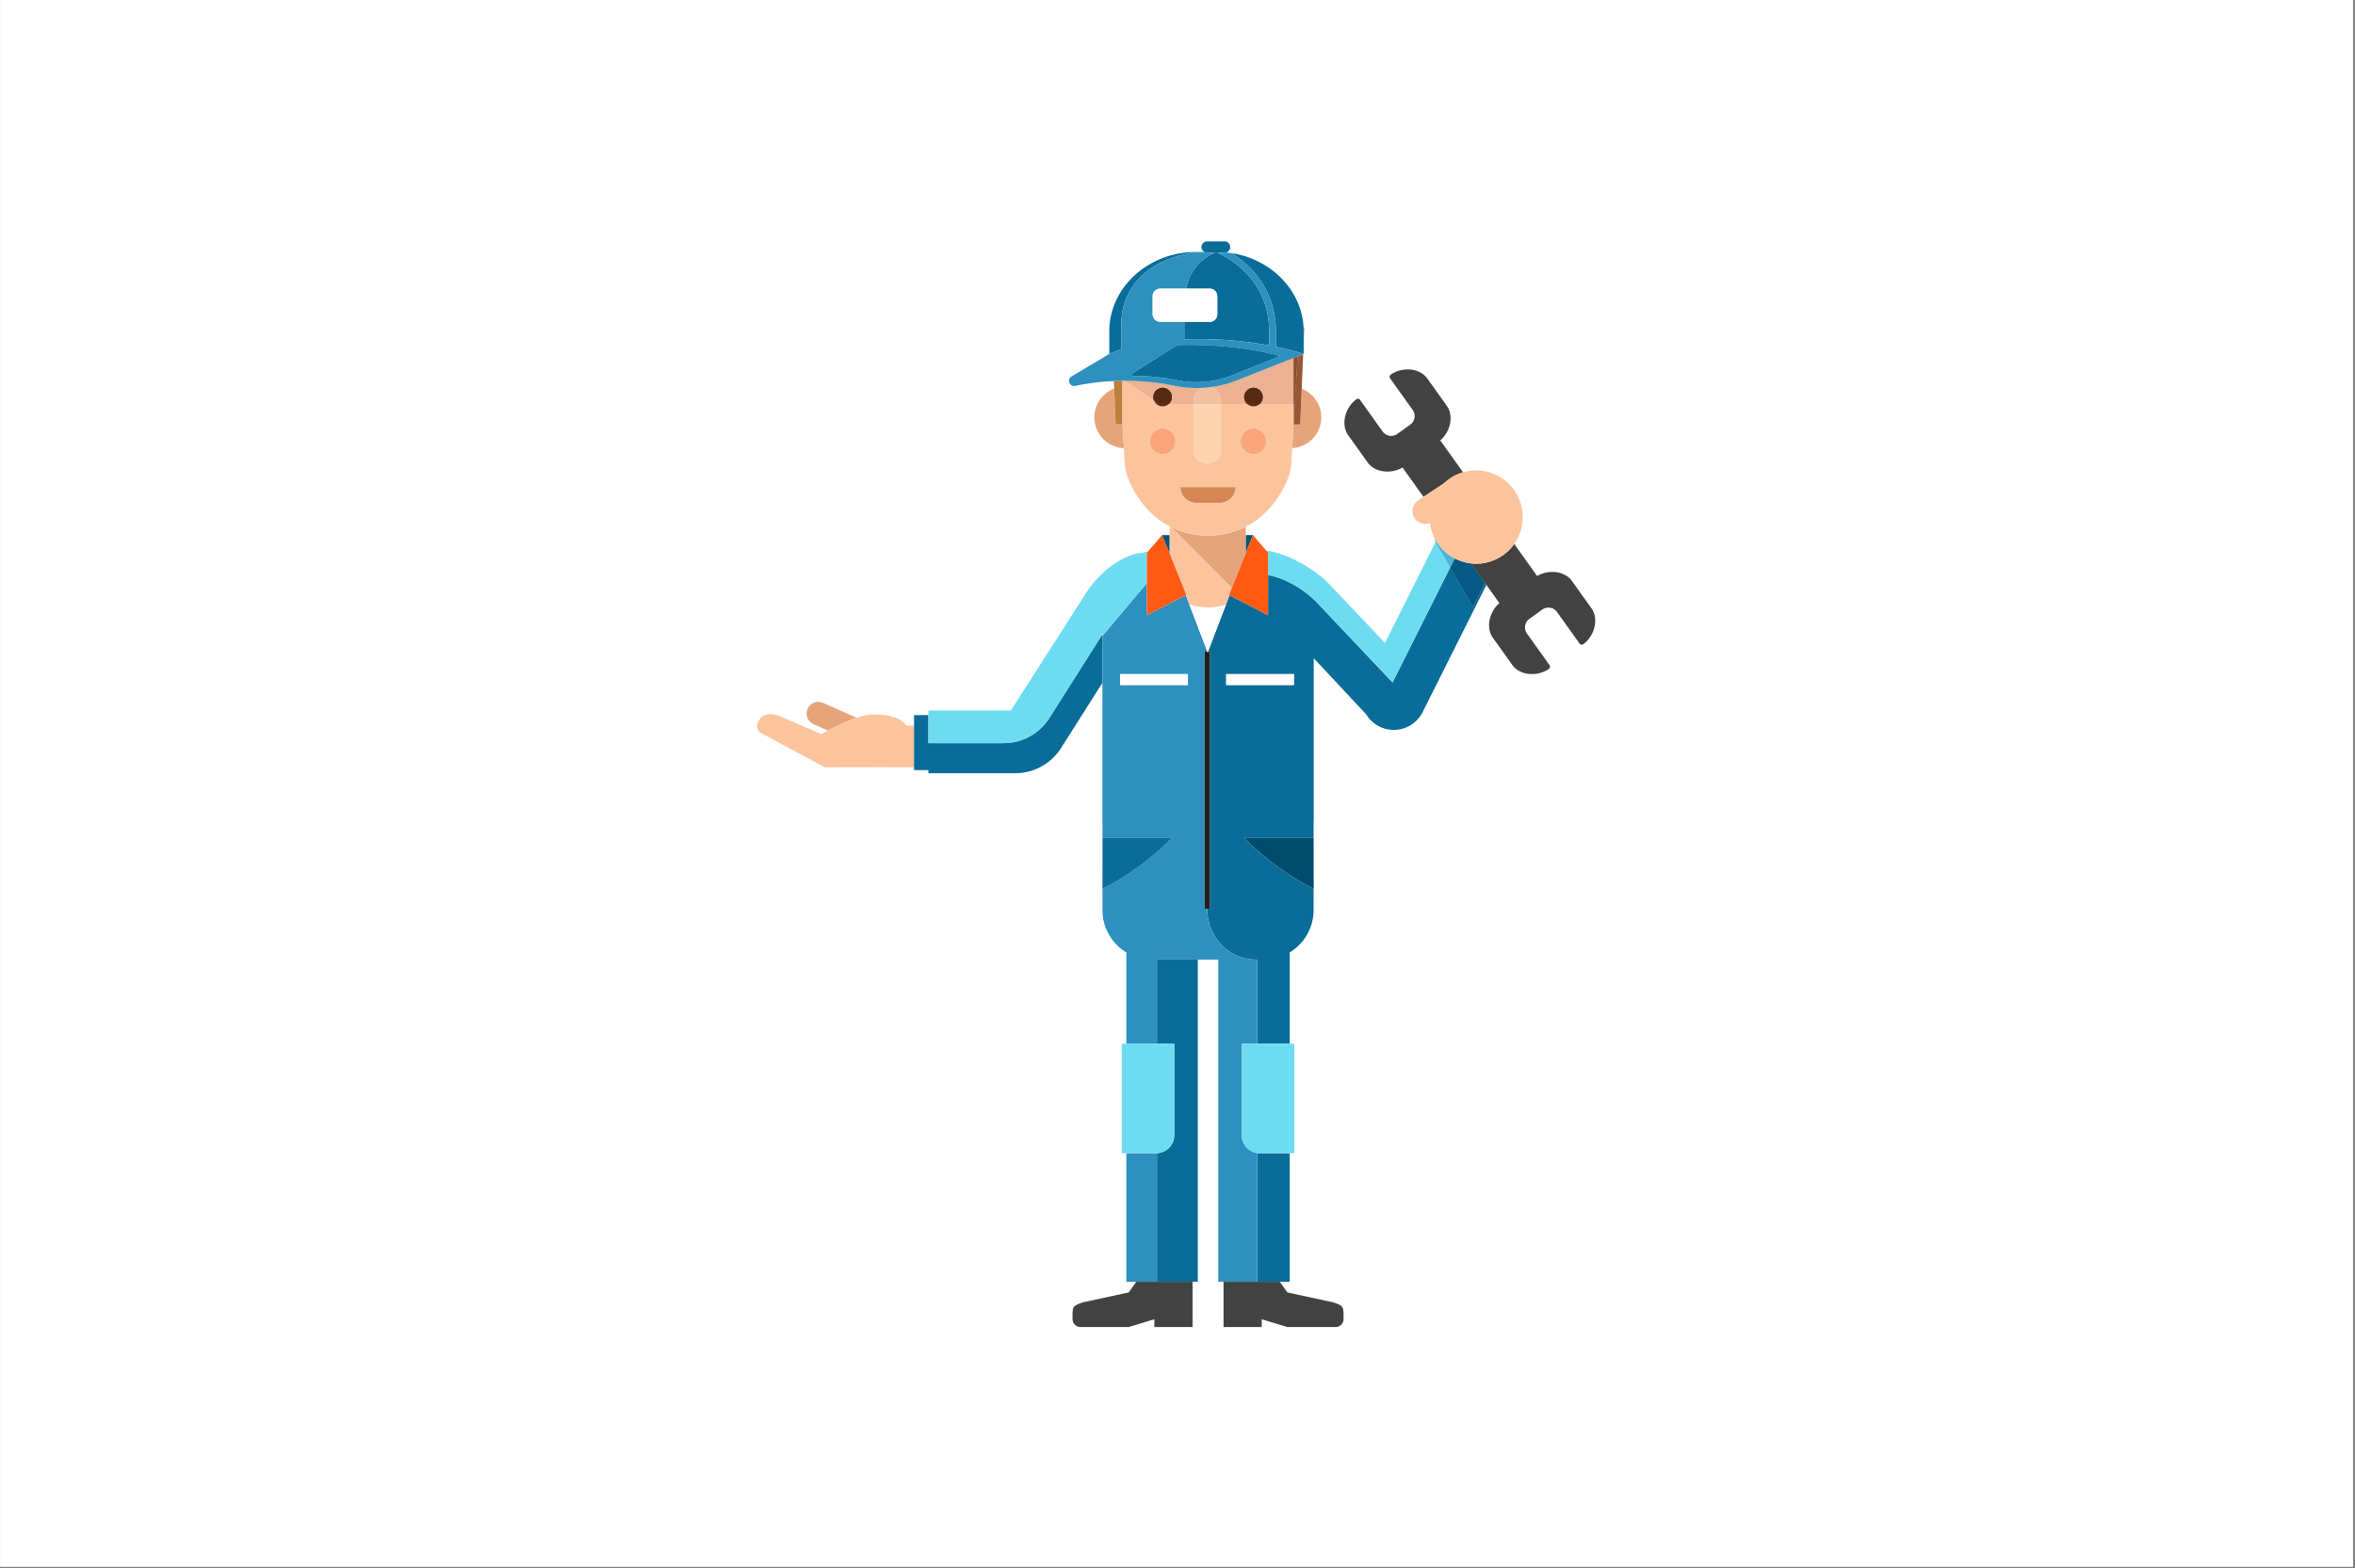 <svg xmlns="http://www.w3.org/2000/svg" width="1006" zoomAndPan="magnify" viewBox="0 0 754.5 502.5" height="670" preserveAspectRatio="xMidYMid meet" xmlns:v="https://vecta.io/nano"><rect x="0" y="0" width="754.5" height="502.5" fill="#808080" stroke="none"/><style><![CDATA[.B{fill:rgb(3.92%, 42.349%, 59.61%)}.C{fill:rgb(98.43%, 76.859%, 61.569%)}.D{clip-rule:nonzero}.E{fill:rgb(17.65%, 56.47%, 74.899%)}.F{fill:rgb(43.14%, 86.269%, 94.119%)}.G{fill:rgb(36.079%, 18.43%, 8.24%)}.H{fill:rgb(100%, 100%, 100%)}.I{fill:rgb(25.879%, 25.879%, 25.879%)}.J{fill:rgb(90.199%, 64.31%, 48.239%)}.K{fill:rgb(98.039%, 65.099%, 47.839%)}.L{fill:rgb(100%, 82.75%, 68.629%)}.M{fill:rgb(59.219%, 34.509%, 21.57%)}.N{fill:rgb(92.549%, 69.8%, 56.859%)}.O{fill:rgb(34.119%, 16.859%, 7.449%)}]]></style><defs><clipPath id="A"><path d="M.125 0h753.75v502H.125zm0 0" class="D"/></clipPath><clipPath id="B"><path d="M242.52 228.273H293V246h-50.48zm0 0" class="D"/></clipPath><clipPath id="C"><path d="M391.941 410.703h38.703v14.543h-38.703zm0 0" class="D"/></clipPath><clipPath id="D"><path d="M343.555 410.703h38.707v14.543h-38.707zm0 0" class="D"/></clipPath><clipPath id="E"><path d="M379 77.363h28V111h-28zm0 0" class="D"/></clipPath></defs><g clip-path="url(#A)" class="H"><path d="M.125 0h754.25v509.082H.125zm0 0"/><path d="M.125 0h754.25v502.332H.125zm0 0"/><path d="M.125 0h754.25v502.332H.125zm0 0"/><path d="M.125 0h754.25v502.332H.125zm0 0"/></g><path d="M260.66 232.086c-1.875-.832-2.734-3.051-1.906-4.937a3.75 3.75 0 0 1 4.926-1.91l10.801 4.781c-3.391 1.137-7.016 2.93-9.23 4.098l-4.59-2.031" class="J"/><g clip-path="url(#B)" class="C"><path d="M242.77 231.582c2.016-4.242 5.949-2.727 10.18-.707l10.195 4.395s.816-.469 2.105-1.152c2.215-1.168 5.84-2.961 9.23-4.098 1.891-.633 3.707-1.062 5.16-1.062 6.516 0 9.406 1.586 10.762 3.602h2.434v13.344h-7.988v-.043l-20.566.043-20.488-11.012c-1.152-.668-1.598-2.109-1.023-3.309"/></g><path d="M292.836 229.16h4.602v8.992h24.109a17.35 17.35 0 0 0 14.652-8.07l17.012-26.82v59.875h-.039v-44.273l-13.23 20.859a17.35 17.35 0 0 1-14.652 8.07h-27.848v-.996h-4.605V229.16m61.495-46.41l-2.223 2.07 2.223-2.07m-2.352 2.199l-.996 1.074.996-1.074m-1.136 1.239l-.863 1.023.863-1.023m-2.035 2.578l-.816 1.211.816-1.211m1.046-1.403l-.863 1.145.863-1.145" class="B"/><g clip-path="url(#C)" class="I"><path d="M410.016 410.762l2.422 3.422 14.516 3.141c3.719 1.18 3.496 1.496 3.496 5.406a2.54 2.54 0 0 1-2.535 2.539h-15.496l-8.184-2.492v2.492h-12.238v-14.508h18.02"/></g><path d="M414.543 219.535v-3.516h-21.699v3.516h21.699m-11.766 87.977h-.52c-8.555 0-15.488-7.277-15.488-16.25h.848v-82.57h-.547l6.867-17.969 12.324 6.449.008-12.883c5.055.902 11.34 4.195 15.922 9.094l23.961 25.324 18.465-36.859 7.32 12.574 3.816-7.621.457.641-20.41 40.738c-1.816 3.629-5.473 5.727-9.266 5.727a10.32 10.32 0 0 1-4.641-1.105 10.33 10.33 0 0 1-4.18-3.871l-16.82-17.996v52.203h-.039v5.41h-22.309c10.789 10.816 21.59 15.918 22.309 16.254v6.828c0 5.77-3.07 10.816-7.66 13.602v29.262h-10.418v-26.98m-12.452 103.248h-.02v-103.25h.02v103.25m12.453-41.258a5.94 5.94 0 0 0 .84.066h9.578v41.191h-10.418v-41.258" class="B"/><g clip-path="url(#D)" class="I"><path d="M382.07 410.762v14.508h-12.238v-2.492l-8.187 2.492h-15.492c-1.402 0-2.535-1.137-2.535-2.539 0-3.91-.223-4.227 3.496-5.406l14.516-3.141 2.422-3.422h18.02"/></g><path d="M370.66 369.559c3.082-.113 5.551-2.645 5.551-5.762v-29.305h-5.551v-26.98h13.102v103.25H370.66v-41.203" class="B"/><path d="M370.66 369.559v41.203h-9.793V369.57h9.582c.07 0 .137-.008.211-.012" class="E"/><path d="M381.055 193.734l-1.148-3.012zm17.383-14.773l-.223.559.215-.559zm-23.028 0l1.172 3.066-1.172-3.066m-9.41-1.77c-3.324.121-7.691 2.203-11.648 5.547 3.977-3.367 8.371-5.465 11.699-5.57.574-.18 1.164-.328 1.758-.445l-.008.008a16.33 16.33 0 0 0-1.801.461m20.77 31.499l-1.371-3.59 1.371 3.59" class="B"/><path d="M375.336 178.961h.074l1.172 3.066zm-16.449 40.574h21.699v-3.516h-21.699zm-5.676-15.781l14.23-16.898.004 10.316 12.461-6.449 1.148 3.012 4.344 11.367 1.371 3.59h-.848v82.57h.848c0 8.973 6.934 16.25 15.488 16.25h.52v26.98h-4.922v29.305a5.77 5.77 0 0 0 4.922 5.707v41.258h-12.453v-103.25H370.66v26.98h-9.793v-29.266a15.88 15.88 0 0 1-7.656-13.598v-6.809s11.184-5.082 22.348-16.273H353.25l-.039 16.273v-81.066" class="E"/><path d="M402.777 369.504a5.77 5.77 0 0 1-4.922-5.707v-29.305h16.836v35.078h-11.074a5.94 5.94 0 0 1-.84-.066m-26.566-35.012v29.305c0 3.117-2.469 5.648-5.551 5.762l-.211.012h-11.074v-35.078h16.836" class="F"/><path d="M398.438 178.961h-.008l.672-1.754v-5.723h2.336l-3 7.477m-23.7-1.754l.672 1.754h-.074l-3.043-7.477h2.445v5.723" fill="rgb(0%, 33.33%, 46.669%)"/><path d="M422.301 184.027a30.53 30.53 0 0 1 3.875 3.484c-1.145-1.223-2.457-2.391-3.875-3.484" class="B"/><path d="M399.102 177.207l-.672 1.754-.215.559-2.594 6.469 3.48-8.781" class="C"/><path d="M399.102 177.207l-3.48 8.781-.977 2.445-19.555-19.602a26.27 26.27 0 0 0 11.762 2.789h.313a26.31 26.31 0 0 0 11.938-2.852v8.438m15.385-41.186l2.082-.023.477-11.441c3.668 1.449 6.27 5.004 6.27 9.195 0 5.285-4.137 9.57-9.336 9.867l.508-8.762v1.164m-54.973 0v-2.199l.566 9.809c-5.262-.23-9.469-4.547-9.469-9.879 0-4.219 2.637-7.793 6.344-9.227l.477 11.473c.473.066 1.133.023 2.082.023" class="J"/><path d="M405.703 141.418a4.12 4.12 0 0 0-4.113-4.121c-2.273 0-4.113 1.844-4.113 4.121a4.12 4.12 0 0 0 4.113 4.125c2.27 0 4.113-1.848 4.113-4.125m-27.484 14.672a5.06 5.06 0 0 0 5.035 5.047h7.555a5.06 5.06 0 0 0 5.039-5.047h-17.629m-5.742-18.793c-2.273 0-4.113 1.844-4.113 4.121a4.12 4.12 0 0 0 4.113 4.125c2.27 0 4.113-1.848 4.113-4.125a4.12 4.12 0 0 0-4.113-4.121m14.688 34.324h-.312c-4.129-.004-8.148-.977-11.762-2.789l19.555 19.602-.883 2.199.176.09-6.867 17.969 5.684-14.879c-1.812.559-3.727.871-5.723.871-2.086 0-4.09-.344-5.977-.949l-1.148-3.012.176-.09-3.5-8.605-1.172-3.066-.672-1.754v-8.559a26.29 26.29 0 0 1-7.332-5.637c-3.742-4.121-7.039-10.586-7.039-14.496l-.285-4.887-.566-9.809v-11.789l1.012-.008 9.188 6.344c.438 1.098 1.504 1.879 2.762 1.879.766 0 1.457-.297 1.984-.773h7.902v14.652a4.43 4.43 0 0 0 4.406 4.418c2.426 0 4.406-1.988 4.406-4.418v-14.652h8.426c.531.477 1.223.773 1.988.773s1.457-.297 1.984-.773h10.914v5.383l-.508 8.762-.281 4.898c0 3.926-3.312 10.398-7.07 14.523a26.29 26.29 0 0 1-7.527 5.73c-3.664 1.859-7.746 2.855-11.937 2.852" class="C"/><path d="M401.59 130.246c-.766 0-1.457-.297-1.988-.773h3.973c-.527.477-1.219.773-1.984.773" class="G"/><path d="M397.477 141.418c0-2.277 1.84-4.121 4.113-4.121a4.12 4.12 0 0 1 4.113 4.121c0 2.277-1.844 4.125-4.113 4.125a4.12 4.12 0 0 1-4.113-4.125" class="K"/><path d="M374.461 129.473c-.527.477-1.219.773-1.984.773-1.258 0-2.324-.781-2.762-1.879l1.602 1.105h3.145" class="G"/><path d="M372.477 145.543a4.12 4.12 0 0 1-4.113-4.125c0-2.277 1.84-4.121 4.113-4.121a4.12 4.12 0 0 1 4.113 4.121c0 2.277-1.844 4.125-4.113 4.125" class="K"/><path d="M391.176 144.125c0 2.43-1.98 4.418-4.406 4.418a4.43 4.43 0 0 1-4.406-4.418v-14.652h8.813v14.652" class="L"/><path fill="rgb(74.509%, 49.799%, 23.529%)" d="M359.516 122.031v13.988c-.949 0-1.609.043-2.082-.023l-.477-11.473-.102-2.414 2.66-.078"/><path d="M417.668 106.141l-.082-1.809.012.039.07.285.121.57.055.293-.176 4.25v-3.629m-3.18 29.88v-6.547h.316l.883-15.266 1.824-.723-.465 11.07-.477 11.441c-.473.066-1.133.023-2.082.023" class="M"/><path fill="rgb(84.309%, 52.939%, 32.939%)" d="M390.809 161.137h-7.555a5.06 5.06 0 0 1-5.035-5.047h17.629a5.06 5.06 0 0 1-5.039 5.047"/><path d="M376.621 123.684c2.844.555 5.73.754 8.594.605-1.664.633-2.852 2.246-2.852 4.125v1.059h-7.902c.605-.547.992-1.328.992-2.211a2.98 2.98 0 0 0-2.977-2.984 2.98 2.98 0 0 0-2.762 4.09l-9.187-6.344c5.047.004 10.094.484 15.074 1.461l1.02.199" class="C"/><path d="M374.461 129.473h7.902v-1.059c0-1.879 1.188-3.492 2.852-4.125l-1.836.047c-2.258 0-4.52-.215-6.758-.652l-1.02-.199c-4.98-.977-10.027-1.457-15.074-1.461l9.188 6.344a2.98 2.98 0 0 1 2.762-4.09 2.98 2.98 0 0 1 2.977 2.984c0 .883-.387 1.664-.992 2.211" class="N"/><path d="M387.613 124.082c2.992-.363 5.941-1.102 8.773-2.227l18.102-7.172v14.789h-10.914c.605-.547.992-1.328.992-2.211a2.98 2.98 0 0 0-2.977-2.984c-1.645 0-2.98 1.336-2.98 2.984a2.98 2.98 0 0 0 .992 2.211h-8.426v-1.059c0-2.141-1.539-3.937-3.562-4.332" class="C"/><path d="M391.176 129.473h8.426a2.98 2.98 0 0 1-.992-2.211c0-1.648 1.336-2.984 2.98-2.984a2.98 2.98 0 0 1 2.977 2.984c0 .883-.387 1.664-.992 2.211h10.914v-14.789l-18.102 7.172c-2.832 1.125-5.781 1.863-8.773 2.227 2.023.395 3.563 2.191 3.563 4.332v1.059" class="N"/><path d="M398.609 127.262c0-1.648 1.336-2.984 2.98-2.984a2.98 2.98 0 0 1 2.977 2.984c0 .883-.387 1.664-.992 2.211h-3.973a2.98 2.98 0 0 1-.992-2.211" class="G"/><path d="M399.602 129.473h3.973c.605-.547.992-1.328.992-2.211a2.98 2.98 0 0 0-2.977-2.984c-1.645 0-2.98 1.336-2.98 2.984a2.98 2.98 0 0 0 .992 2.211" class="O"/><path d="M372.477 124.277a2.98 2.98 0 0 1 2.977 2.984c0 .883-.387 1.664-.992 2.211h-3.145l-1.602-1.105a2.98 2.98 0 0 1 2.762-4.09" class="G"/><path d="M371.316 129.473h3.145c.605-.547.992-1.328.992-2.211a2.98 2.98 0 0 0-2.977-2.984 2.98 2.98 0 0 0-2.762 4.09l1.602 1.105" class="O"/><path d="M385.215 124.289l2.398-.207c2.023.395 3.563 2.191 3.563 4.332v1.059h-8.812v-1.059c0-1.879 1.188-3.492 2.852-4.125" class="L"/><path fill="rgb(94.119%, 75.29%, 63.139%)" d="M382.363 129.473h8.813v-1.059c0-2.141-1.539-3.937-3.562-4.332l-2.398.207c-1.664.633-2.852 2.246-2.852 4.125v1.059"/><path d="M414.488 114.684l1.199-.477-.883 15.266h-.316v-14.789" class="M"/><path fill="rgb(55.688%, 31.369%, 20%)" d="M414.488 129.473h.316l.883-15.266-1.199.477v14.789"/><g class="E"><path d="M404.313 84.449l-1.785-.91 1.785.91m10 9.617l-1.391-2.09 1.391 2.09"/><path d="M371.105 83.273l-2.352 1.176 2.352-1.176m41.817 8.704l-1.152-1.441 1.152 1.441m-52.774 0a25.19 25.19 0 0 0-1.391 2.09 25.19 25.19 0 0 1 1.391-2.09m-4.746 14.164c0-3.926.988-7.648 2.742-10.98-1.754 3.332-2.742 7.055-2.742 10.98"/><path d="M361.742 90.023l1.789-1.809-1.789 1.809"/><path d="M361.742 90.023a24.48 24.48 0 0 0-1.594 1.953 24.48 24.48 0 0 1 1.594-1.953m47.797-1.808l1.34 1.332-1.34-1.332m8.129 17.926c0-3.926-.984-7.648-2.742-10.98 1.484 2.813 2.406 5.91 2.66 9.172a23.08 23.08 0 0 1 .082 1.809"/></g><g clip-path="url(#E)" class="B"><path d="M392.809 80.902a1.89 1.89 0 0 1-.469.07h-2.285c4.762 2.215 16.578 9.328 16.578 25.391v4.336c-5.715-1.066-13.363-2.035-22.27-2.035-1.73 0-3.371.035-4.941.102v-5.629h8.172c1.328 0 2.402-1.078 2.402-2.41v-5.812c0-1.328-1.074-2.406-2.402-2.406h-7.637c1.766-8.105 7.43-10.832 9.375-11.535h-2.598c-.301 0-.582-.082-.832-.211a1.8 1.8 0 0 1-.973-1.594c0-1 .809-1.809 1.805-1.809h5.605c.992 0 1.801.809 1.801 1.809a1.8 1.8 0 0 1-1.309 1.727c.184.016.363.043.543.066a13.91 13.91 0 0 0-.566-.059"/></g><path d="M408.773 111.117v-4.754c0-13.715-8.238-21.453-14.133-25.234a31.38 31.38 0 0 0-1.035-.145 30.08 30.08 0 0 1 4.594.922c.867.25 1.715.535 2.539.855a28.09 28.09 0 0 1 1.789.777c.605.285 1.207.586 1.785.91a27.77 27.77 0 0 1 3.258 2.125c.684.52 1.34 1.066 1.969 1.641a28.73 28.73 0 0 1 1.34 1.332c.305.324.602.652.891.988.398.469.789.949 1.152 1.441a25.19 25.19 0 0 1 1.391 2.09 23.45 23.45 0 0 1 .613 1.094 23.43 23.43 0 0 1 2.742 10.98v7.285s-3.262-1.145-8.895-2.309m-49.449-6.494v7.309c-2.633.832-3.922 1.496-3.922 1.496v-7.285c0-3.926.988-7.648 2.742-10.98a27.67 27.67 0 0 1 .613-1.094 25.19 25.19 0 0 1 1.391-2.09 24.48 24.48 0 0 1 1.594-1.953 26.05 26.05 0 0 1 1.789-1.809 27.71 27.71 0 0 1 5.223-3.766c.762-.426 1.547-.816 2.352-1.176a29.48 29.48 0 0 1 11.969-2.512h.297c-26.309 3.973-24.047 23.859-24.047 23.859" class="B"/><path d="M381.227 110.523l-4.121.086-13.668 8.664c-.496.293-.703.758-.699 1.215a67.98 67.98 0 0 1 13.797 1.254l.883.176c5.734 1.121 11.676.57 17.109-1.582l15.668-6.23s-11.895-3.582-28.969-3.582zm34.461 3.684l-1.199.477-18.102 7.172c-2.832 1.125-5.781 1.863-8.773 2.227-.797.094-1.598.168-2.398.207-2.863.148-5.75-.051-8.594-.605l-1.02-.199c-4.98-.977-10.027-1.457-15.074-1.461l-1.012.008c-.887.012-1.773.035-2.66.078a78.66 78.66 0 0 0-12.367 1.555c-1.824.379-2.777-2.082-1.18-3.035l12.094-7.203s1.289-.664 3.922-1.496v-7.309s-2.262-19.887 24.047-23.859h2.531c.25.129.531.211.832.211h2.598c-1.945.703-7.609 3.43-9.375 11.535h-8.266c-1.324 0-2.402 1.078-2.402 2.406v5.813c0 1.332 1.078 2.41 2.402 2.41h7.73v5.629c1.57-.066 3.211-.102 4.941-.102 8.906 0 16.555.969 22.27 2.035v-4.336c0-16.062-11.816-23.176-16.578-25.391h2.285a1.89 1.89 0 0 0 .469-.07 13.91 13.91 0 0 1 .566.059c.078.004.156.016.23.023a31.38 31.38 0 0 1 1.035.145c5.895 3.781 14.133 11.52 14.133 25.234v4.754c5.633 1.164 8.895 2.309 8.895 2.309l-.156.059-1.824.723" class="E"/><path d="M410.195 114.105l-15.668 6.23c-5.434 2.152-11.375 2.703-17.109 1.582l-.883-.176a67.98 67.98 0 0 0-13.797-1.254c-.004-.457.203-.922.699-1.215l13.668-8.664a98.69 98.69 0 0 1 4.121-.086c17.074 0 28.969 3.582 28.969 3.582" class="B"/><path d="M389.996 94.914v5.813c0 1.332-1.074 2.41-2.402 2.41h-15.902c-1.324 0-2.402-1.078-2.402-2.41v-5.812c0-1.328 1.078-2.406 2.402-2.406h15.902c1.328 0 2.402 1.078 2.402 2.406" class="H"/><path d="M464.617 181.848l-18.465 36.859-23.961-25.324c-4.582-4.898-10.867-8.191-15.922-9.094l.004-7.133-.594-.695c4.82.586 11.426 3.555 16.621 7.566 1.418 1.094 2.73 2.262 3.875 3.484l17.535 18.531 16.184-32.305 4.723 8.109" class="F"/><path fill="rgb(69.409%, 81.569%, 87.059%)" d="M459.895 173.738l.215-.422-.418-.723-.215.426.418.719"/><path d="M469.914 180.352c.461.094.926.16 1.387.211l4.453 6.238-3.816 7.621-7.32-12.574 1.445-2.879c1.188.617 2.473 1.094 3.852 1.383" class="B"/><path fill="rgb(2.75%, 34.509%, 51.759%)" d="M471.938 194.422l3.816-7.621-4.453-6.238-1.387-.211c-1.379-.289-2.664-.766-3.852-1.383l-1.445 2.879 7.32 12.574"/><path d="M466.063 178.969l-1.445 2.879-4.723-8.109.215-.422a14.9 14.9 0 0 0 5.953 5.652" class="F"/><path fill="rgb(29.799%, 70.2%, 81.96%)" d="M464.617 181.848l1.445-2.879a14.9 14.9 0 0 1-5.953-5.652l-.215.422 4.723 8.109"/><path d="M456.063 159.227l-6.723-9.414c-3.539 2.105-8.781 1.727-11.168-1.609l-6.227-8.723c-2.516-3.523-.887-9.012 2.629-11.531.371-.27.887-.18 1.152.188l7.246 10.152c1.082 1.512 3.188 1.863 4.699.777l4.152-2.977c1.512-1.086 1.859-3.195.777-4.711l-7.246-10.148c-.262-.371-.176-.887.191-1.152 3.516-2.52 9.227-2.297 11.742 1.227l6.23 8.723c2.383 3.34 1.047 8.43-2.082 11.109l7.305 10.227a15.01 15.01 0 0 0-6.082 3.512l-6.598 4.352m15.241 21.334c5.508.613 10.766-1.898 13.828-6.25l7.344 10.285c3.539-2.105 8.781-1.727 11.164 1.613l6.23 8.719c2.512 3.523.887 9.012-2.633 11.535a.82.82 0 0 1-1.148-.195l-7.246-10.145a3.36 3.36 0 0 0-4.699-.781l-4.152 2.977c-1.512 1.086-1.863 3.195-.781 4.711l7.246 10.145c.266.375.18.891-.187 1.156-3.516 2.52-9.227 2.297-11.742-1.227l-6.23-8.723c-2.383-3.34-1.051-8.43 2.082-11.109l-4.164-5.832-.457-.641-4.453-6.238" class="I"/><path d="M471.301 180.563l-1.387-.211c-1.379-.289-2.664-.766-3.852-1.383a14.9 14.9 0 0 1-5.953-5.652l-.418-.723c-.793-1.535-1.316-3.211-1.543-4.961-1.77.688-3.855.074-4.937-1.578a4.15 4.15 0 0 1 1.18-5.727l1.672-1.102 6.598-4.352a15.01 15.01 0 0 1 6.082-3.512c2.266-.664 4.727-.809 7.207-.293 8.066 1.668 13.258 9.578 11.59 17.664-.426 2.074-1.27 3.953-2.41 5.578-3.062 4.352-8.32 6.863-13.828 6.25" class="C"/><path d="M366 177.191c.586-.187 1.191-.34 1.801-.461l-.363.426.004 9.699-14.23 16.898v-.492l-17.012 26.82a17.35 17.35 0 0 1-14.652 8.07h-24.109v-10.457l26.43-.008 24.121-37.707.004-.004a31.26 31.26 0 0 1 .816-1.211l.184-.258a30.25 30.25 0 0 1 .863-1.145l.125-.152a36.19 36.19 0 0 1 .863-1.023l.141-.164a32.71 32.71 0 0 1 .996-1.074l.129-.129a34.3 34.3 0 0 1 2.223-2.07l.02-.012c3.957-3.344 8.324-5.426 11.648-5.547" class="F"/><path d="M406.273 177.156l-.004 7.133-.008 12.883-12.324-6.449-.176-.09.883-2.199.977-2.445 2.594-6.469.223-.559 3-7.477 4.836 5.672m-30.938 1.805l1.246 3.066 3.5 8.605-.176.09-12.461 6.449-.004-10.316-.004-9.699.363-.426.008-.008 4.484-5.238 3.043 7.477" fill="rgb(100%, 35.289%, 7.84%)"/><path fill="rgb(13.73%, 12.16%, 12.549%)" d="M386.918 209.082l.152-.391h.547v82.57h-1.695v-82.57h.848l.148.391"/><path d="M392.844 216.02h21.699v3.516h-21.699v-3.516m-12.258 3.515h-21.699v-3.516h21.699v3.516m6.445-24.851a19.36 19.36 0 0 0 5.723-.871l-5.684 14.879-.152.391-.148-.391-1.371-3.59-4.344-11.367c1.887.605 3.891.949 5.977.949" class="H"/><path fill="rgb(0%, 29.799%, 43.529%)" d="M420.855 268.547l.039 16.273-.039-.02c-.719-.336-11.52-5.437-22.309-16.254h22.309"/><path d="M375.559 268.547c-11.164 11.191-22.348 16.273-22.348 16.273l.039-16.273h22.309" class="B"/></svg>
